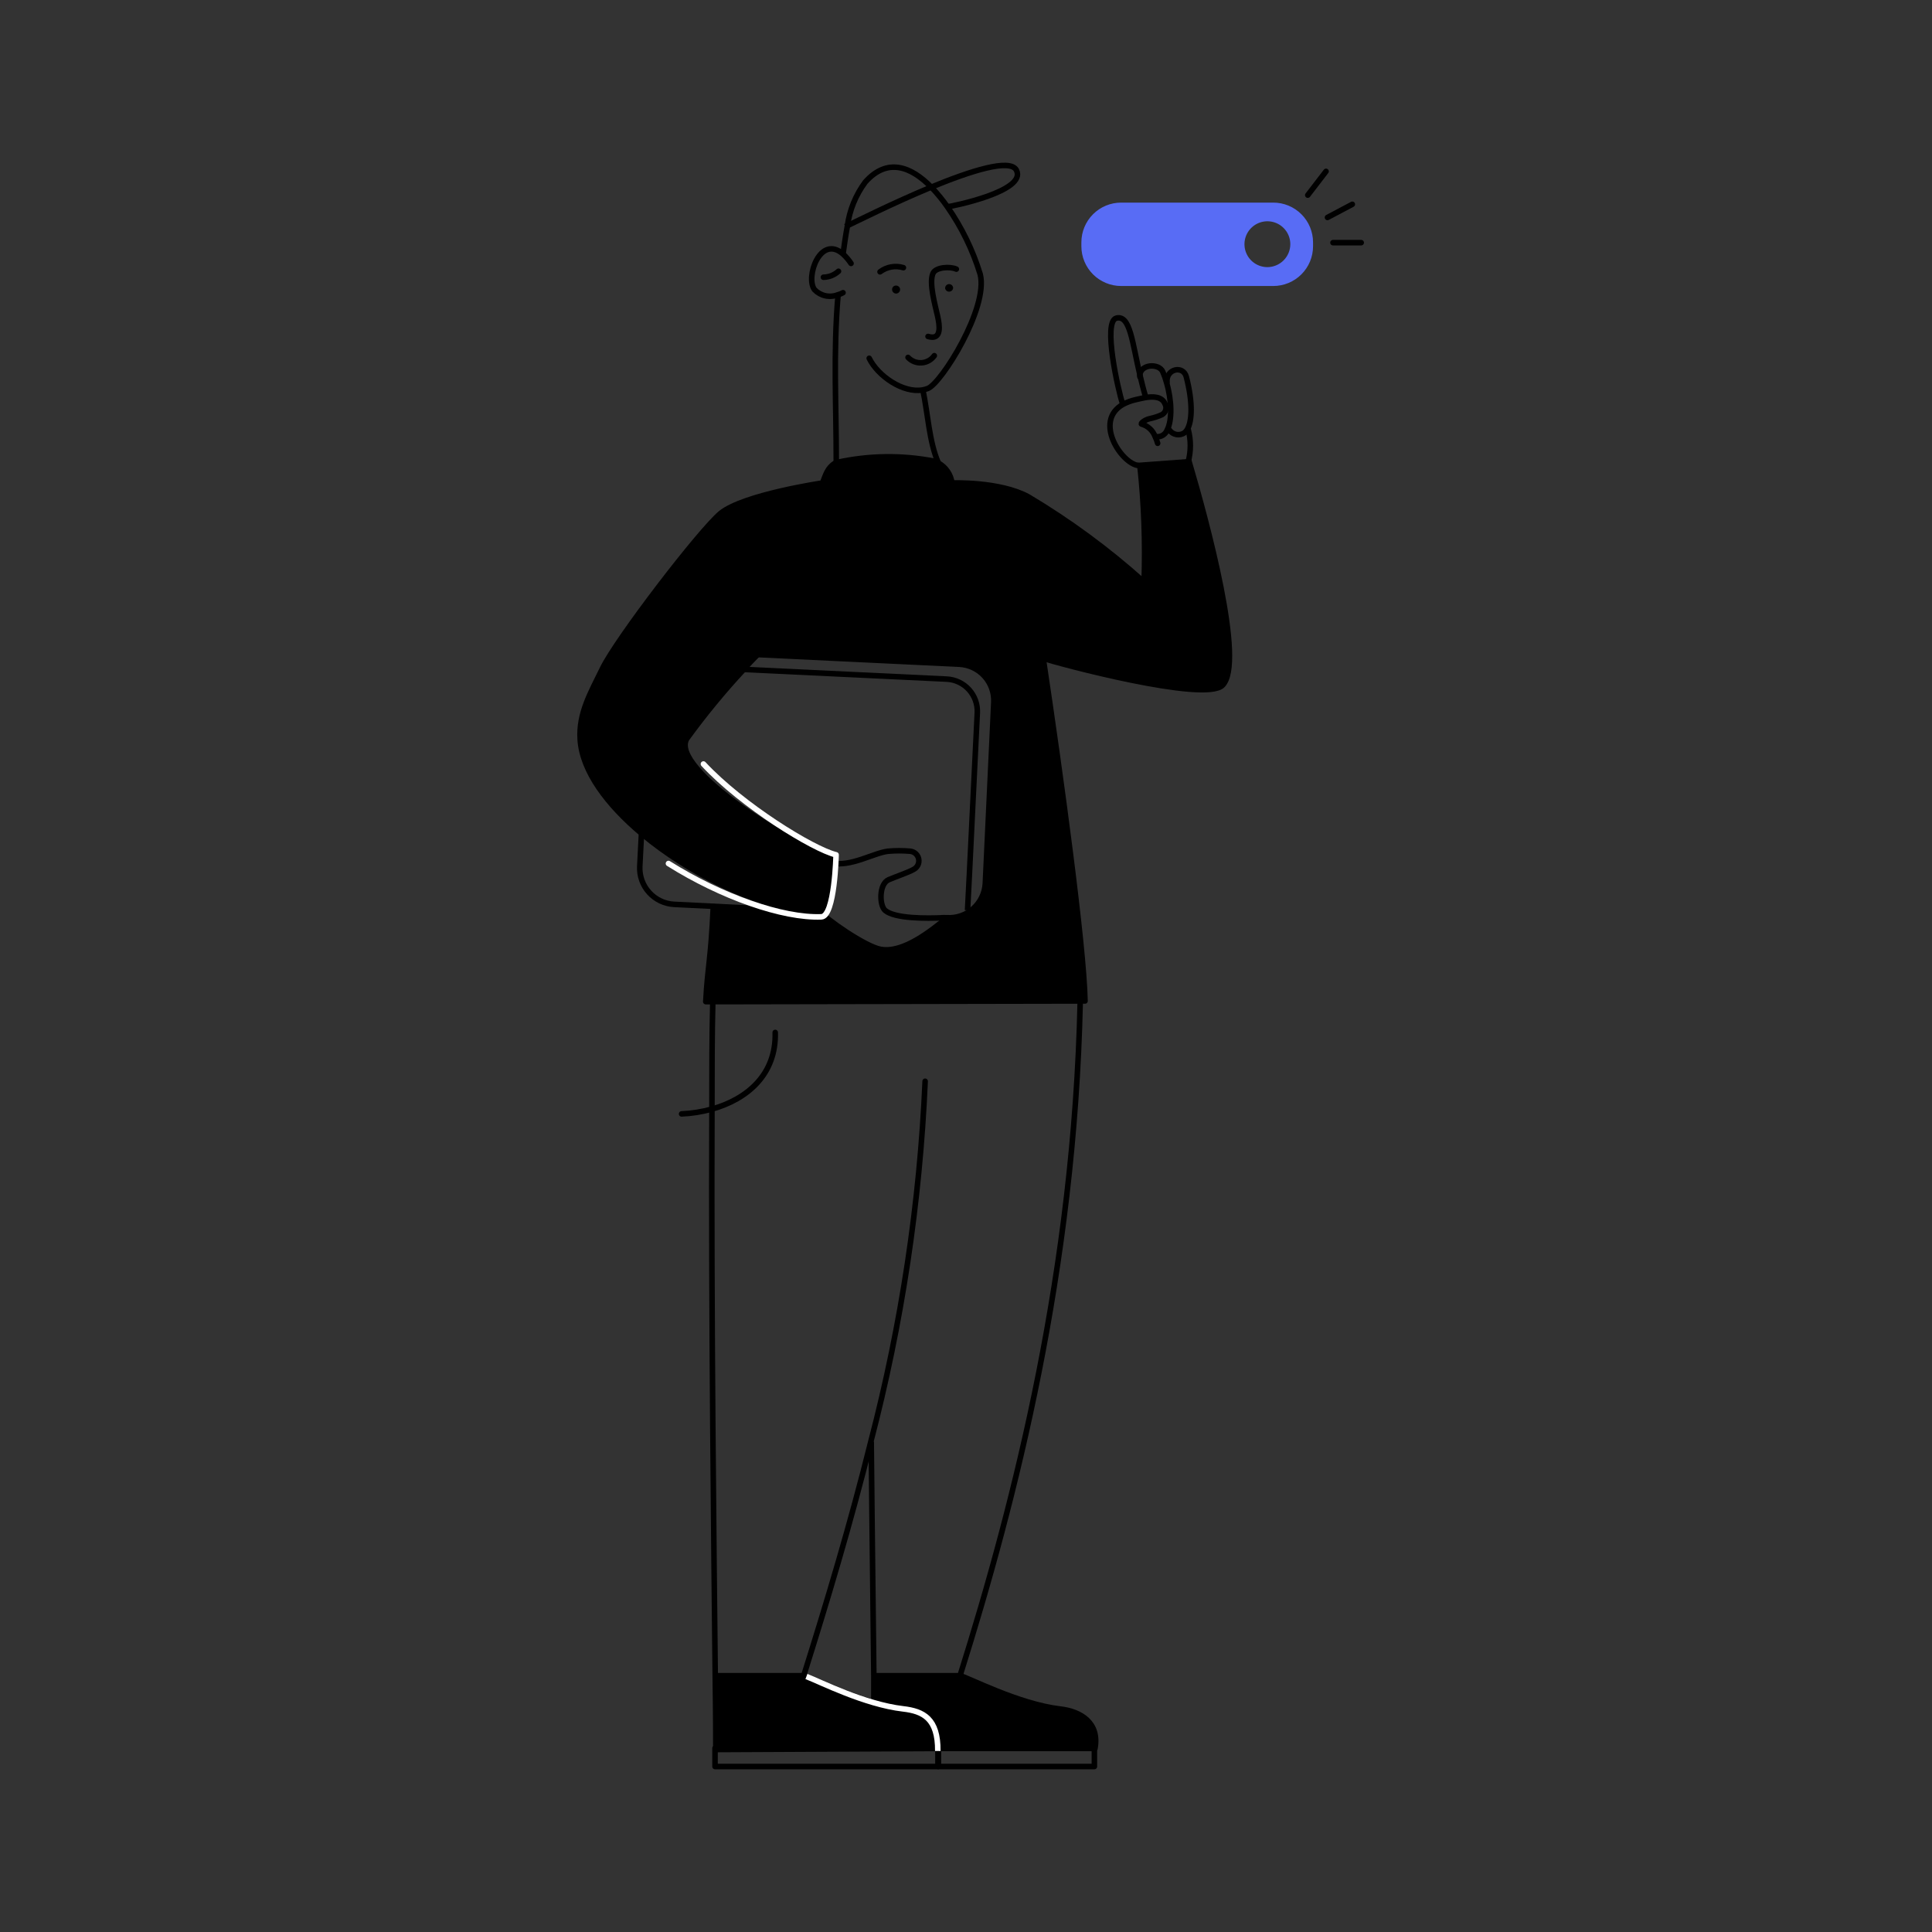 <svg width="300" height="300" viewBox="0 0 300 300" fill="none" xmlns="http://www.w3.org/2000/svg">
<rect x="0" y="0" width="300" height="300" fill="#333333" stroke="none"/>
<path d="M162 102.27C164.685 120.18 168.315 146.76 168.48 155.43H167.73L110.64 155.535H109.59C109.905 149.805 110.37 149.28 110.76 140.775L124.155 141.45C117 140.52 106.95 135.735 99.615 129.585C94.26 125.085 90.33 119.895 90.015 114.945C89.745 110.835 91.68 107.61 93.465 103.935C95.7 99.3 108.675 82.41 111.84 79.8C115.5 76.8 127.71 75 127.71 75C128.205 73.77 128.46 72.66 129.66 71.925C129.736 71.882 129.817 71.847 129.9 71.82C134.882 70.711 140.039 70.639 145.05 71.61C145.272 71.669 145.484 71.76 145.68 71.88C146.258 72.195 146.753 72.641 147.125 73.184C147.498 73.726 147.738 74.348 147.825 75C147.825 75 155.22 74.715 159.675 77.145C166.041 80.937 172.024 85.338 177.54 90.285C177.745 84.277 177.525 78.262 176.88 72.285L184.38 71.73H184.59C187.305 80.97 193.29 102.945 189.765 106.44C187.11 109.155 164.265 103.05 162 102.27ZM117.63 101.655C116.91 102.405 116.13 103.155 115.5 103.935C112.336 107.338 109.38 110.93 106.65 114.69C103.815 119.445 124.23 131.91 129.15 133.095C129.15 133.095 129.15 133.44 129.15 133.995C129.045 136.08 128.655 141.105 127.305 141.495C128.205 142.68 134.415 147.015 136.785 147.405C140.25 148.005 144.51 144.585 147.09 142.485C148.577 142.563 150.035 142.047 151.143 141.052C152.251 140.056 152.919 138.662 153 137.175L154.395 109.095C154.464 107.606 153.942 106.15 152.941 105.046C151.941 103.941 150.543 103.278 149.055 103.2L117.63 101.655Z" fill="black"/>
<path d="M164.61 265.41C167.76 265.77 170.73 267.525 169.995 271.53V271.5H145.74C146.415 267.555 143.46 265.815 140.325 265.5C138.744 265.297 137.184 264.961 135.66 264.495V264.3C135.66 264.03 135.66 262.62 135.66 260.295H149.04C150.255 260.49 158.07 264.63 164.61 265.41Z" fill="black"/>
<path d="M140.325 265.41C143.46 265.77 146.415 267.51 145.74 271.41V271.5H111.24C111.24 270.45 111.24 266.4 111.15 260.25H124.905C125.82 260.445 130.65 262.935 135.795 264.42C137.275 264.874 138.79 265.205 140.325 265.41Z" fill="black"/>
<path d="M197.715 31.89H174.09C172.566 31.89 171.105 32.495 170.028 33.573C168.95 34.65 168.345 36.111 168.345 37.635V38.235C168.345 39.759 168.95 41.22 170.028 42.297C171.105 43.375 172.566 43.98 174.09 43.98H197.715C198.469 43.98 199.216 43.831 199.913 43.543C200.611 43.254 201.244 42.831 201.777 42.297C202.311 41.764 202.734 41.13 203.023 40.434C203.311 39.736 203.46 38.989 203.46 38.235V37.635C203.46 36.881 203.311 36.133 203.023 35.437C202.734 34.739 202.311 34.106 201.777 33.573C201.244 33.039 200.611 32.616 199.913 32.327C199.216 32.039 198.469 31.89 197.715 31.89ZM196.8 41.91C196.011 41.91 195.239 41.676 194.583 41.238C193.927 40.799 193.416 40.176 193.114 39.447C192.812 38.718 192.733 37.916 192.887 37.142C193.041 36.368 193.421 35.657 193.979 35.099C194.537 34.541 195.248 34.161 196.022 34.007C196.796 33.853 197.598 33.932 198.327 34.234C199.056 34.536 199.679 35.047 200.118 35.703C200.556 36.359 200.79 37.131 200.79 37.92C200.786 38.977 200.364 39.99 199.617 40.737C198.87 41.484 197.857 41.906 196.8 41.91Z" fill="#586CF5" stroke="#586CF5" stroke-width="0.86" stroke-linecap="round" stroke-linejoin="round"/>
<path d="M148.005 44.7C147.995 44.852 147.931 44.995 147.823 45.103C147.716 45.211 147.574 45.277 147.422 45.288C147.27 45.299 147.119 45.254 146.998 45.163C146.876 45.071 146.792 44.939 146.76 44.79C146.747 44.625 146.8 44.462 146.907 44.336C147.013 44.21 147.165 44.13 147.33 44.115C147.413 44.109 147.496 44.119 147.575 44.145C147.654 44.171 147.726 44.213 147.789 44.267C147.852 44.322 147.903 44.388 147.94 44.462C147.977 44.536 147.999 44.617 148.005 44.7Z" fill="black"/>
<path d="M139.77 44.91C139.778 45.076 139.722 45.239 139.613 45.365C139.504 45.491 139.351 45.57 139.185 45.585C139.02 45.593 138.859 45.537 138.736 45.427C138.612 45.318 138.537 45.164 138.525 45C138.517 44.919 138.525 44.837 138.55 44.759C138.574 44.681 138.615 44.609 138.668 44.547C138.721 44.485 138.787 44.435 138.86 44.4C138.934 44.364 139.013 44.344 139.095 44.34C139.26 44.328 139.423 44.38 139.549 44.487C139.675 44.593 139.755 44.745 139.77 44.91Z" fill="black"/>
<path d="M124.59 94.98C122.136 97.061 119.812 99.29 117.63 101.655C116.91 102.405 116.13 103.155 115.5 103.935C112.336 107.338 109.38 110.93 106.65 114.69C103.815 119.445 124.23 131.91 129.15 133.095C129.15 133.095 129.15 133.44 129.15 133.995C129.045 136.08 128.655 141.105 127.305 141.495H127.14C126.168 141.516 125.195 141.466 124.23 141.345C117.075 140.415 107.025 135.63 99.69 129.48C94.335 124.98 90.405 119.79 90.09 114.84C89.82 110.73 91.755 107.505 93.54 103.83C95.775 99.195 108.75 82.305 111.915 79.695C115.5 76.8 127.71 75 127.71 75C128.205 73.77 128.46 72.66 129.66 71.925C129.736 71.882 129.817 71.847 129.9 71.82C134.882 70.711 140.039 70.639 145.05 71.61C145.272 71.669 145.484 71.76 145.68 71.88C146.258 72.195 146.753 72.641 147.126 73.184C147.498 73.726 147.738 74.348 147.825 75C147.825 75 155.22 74.715 159.675 77.145C166.041 80.937 172.024 85.338 177.54 90.285C178.44 91.065 179.325 91.785 180.195 92.655" stroke="black" stroke-width="0.86" stroke-linecap="round" stroke-linejoin="round"/>
<path d="M147.09 142.5C144.51 144.6 140.25 148.02 136.785 147.42C134.415 147.03 128.205 142.695 127.305 141.51C127.259 141.449 127.218 141.384 127.185 141.315" stroke="black" stroke-width="0.86" stroke-miterlimit="10"/>
<path d="M110.76 140.775C110.37 149.28 109.905 149.775 109.59 155.535H110.64L167.73 155.43H168.48C168.315 146.76 164.685 120.18 162 102.27C161.31 97.695 160.695 93.69 160.2 90.69" stroke="black" stroke-width="0.86" stroke-linecap="round" stroke-linejoin="round"/>
<path d="M161.865 102.225H162C164.265 103.005 187.11 109.11 189.825 106.41C193.35 102.915 187.365 80.91 184.65 71.7H184.5L177 72.255C177.645 78.232 177.865 84.247 177.66 90.255" stroke="black" stroke-width="0.86" stroke-miterlimit="10"/>
<path d="M146.715 142.5H146.55C143.805 142.635 138.9 142.65 137.43 141.36C136.53 140.565 136.485 137.25 137.985 136.605C139.02 136.155 141.105 135.45 141.84 135.015C142.13 134.873 142.366 134.642 142.514 134.356C142.662 134.069 142.714 133.743 142.661 133.425C142.609 133.106 142.456 132.814 142.224 132.589C141.992 132.365 141.695 132.222 141.375 132.18C140.212 132.075 139.043 132.075 137.88 132.18C135.63 132.45 132.09 134.655 129.12 133.995" stroke="black" stroke-width="0.86" stroke-miterlimit="10"/>
<path d="M130.92 39.345C131.1 38.085 131.295 36.6 131.58 35.1C131.918 32.621 132.878 30.268 134.37 28.26C137.805 24.42 141.495 25.86 144.63 29.085C145.53 30.017 146.352 31.02 147.09 32.085C149.333 35.296 151.059 38.839 152.205 42.585C153.525 47.79 146.205 59.475 144.09 60.315C143.838 60.415 143.577 60.49 143.31 60.54C140.22 61.11 136.29 58.35 134.97 55.635" stroke="black" stroke-width="0.86" stroke-miterlimit="10" stroke-linecap="round"/>
<path d="M129.855 71.73C129.855 62.835 129.375 54.78 130.125 45.915" stroke="black" stroke-width="0.86" stroke-miterlimit="10"/>
<path d="M143.235 60.225C143.267 60.343 143.292 60.464 143.31 60.585C144.075 64.185 144.285 68.64 145.695 71.85" stroke="black" stroke-width="0.86" stroke-miterlimit="10"/>
<path d="M132.15 40.905C131.784 40.353 131.351 39.849 130.86 39.405C127.35 36.405 125.025 43.08 126.48 44.985C126.935 45.457 127.519 45.785 128.16 45.926C128.8 46.068 129.468 46.017 130.08 45.78C130.368 45.707 130.646 45.596 130.905 45.45" stroke="black" stroke-width="0.86" stroke-miterlimit="10" stroke-linecap="round"/>
<path d="M147 32.13C147.84 32.04 159.495 29.685 157.83 26.43C156.87 24.555 150.705 26.535 144.54 29.085C138.69 31.515 132.84 34.455 131.49 35.085L131.28 35.19" stroke="black" stroke-width="0.86" stroke-miterlimit="10"/>
<path d="M140.28 41.565C139.667 41.378 139.018 41.338 138.387 41.45C137.756 41.563 137.161 41.823 136.65 42.21" stroke="black" stroke-width="0.86" stroke-miterlimit="10" stroke-linecap="round"/>
<path d="M130.2 42.12C129.56 42.705 128.727 43.036 127.86 43.05" stroke="black" stroke-width="0.86" stroke-miterlimit="10" stroke-linecap="round"/>
<path d="M148.5 41.79C147.525 41.34 145.275 41.475 144.87 42.45C144.225 43.95 145.185 47.28 145.605 49.155C145.875 50.43 146.325 52.92 144.105 52.245" stroke="black" stroke-width="0.86" stroke-miterlimit="10" stroke-linecap="round"/>
<path d="M141 55.5C141.267 55.786 141.594 56.009 141.958 56.153C142.322 56.297 142.714 56.358 143.104 56.333C143.495 56.307 143.874 56.194 144.216 56.004C144.558 55.813 144.853 55.549 145.08 55.23" stroke="black" stroke-width="0.86" stroke-miterlimit="10" stroke-linecap="round"/>
<path d="M135.285 223.86C135.435 239.865 135.63 253.665 135.69 260.205C135.69 262.53 135.69 263.94 135.69 264.21" stroke="black" stroke-width="0.86" stroke-miterlimit="10"/>
<path d="M120.375 160.32C120.555 166.8 116.07 170.685 110.505 172.23C108.983 172.65 107.418 172.896 105.84 172.965" stroke="black" stroke-width="0.86" stroke-miterlimit="10" stroke-linecap="round"/>
<path d="M145.65 271.5L111.15 271.665C111.15 271.665 111.15 271.545 111.15 271.425C111.15 270.375 111.15 266.325 111.06 260.175C110.865 241.515 110.415 203.565 110.55 172.2C110.55 166.35 110.55 160.725 110.685 155.505" stroke="black" stroke-width="0.86" stroke-linecap="round" stroke-linejoin="round"/>
<path d="M143.655 167.895C142.832 186.791 140.006 205.546 135.225 223.845C132.06 236.61 128.385 248.79 124.845 260.055V260.205C125.76 260.4 130.59 262.89 135.735 264.375C137.259 264.841 138.819 265.177 140.4 265.38C143.535 265.74 146.49 267.48 145.815 271.38C145.809 271.405 145.809 271.43 145.815 271.455" stroke="black" stroke-width="0.86" stroke-linecap="round" stroke-linejoin="round"/>
<path d="M167.73 155.715C166.8 197.1 157.74 232.665 149.07 260.205C150.285 260.46 158.07 264.6 164.64 265.38C167.79 265.74 170.76 267.495 170.025 271.5H145.5" stroke="black" stroke-width="0.86" stroke-linecap="round" stroke-linejoin="round"/>
<path d="M149.625 260.205H149.07H135.915" stroke="black" stroke-width="0.86" stroke-miterlimit="10"/>
<path d="M124.785 260.205H124.77H111.075" stroke="black" stroke-width="0.86" stroke-miterlimit="10"/>
<path d="M111.105 271.455H111.03V274.305H145.65V271.545V271.455H111.105Z" stroke="black" stroke-width="0.86" stroke-linecap="round" stroke-linejoin="round"/>
<path d="M145.71 271.545V274.305H169.935V271.545V271.455H145.74H145.71V271.545Z" stroke="black" stroke-width="0.86" stroke-linecap="round" stroke-linejoin="round"/>
<path d="M124.17 141.405L110.775 140.73L104.685 140.43C103.197 140.352 101.799 139.689 100.799 138.584C99.798 137.48 99.276 136.024 99.345 134.535L99.6 129.57" stroke="black" stroke-width="0.86" stroke-miterlimit="10"/>
<path d="M117.405 101.64H117.63L148.98 103.14C150.468 103.218 151.866 103.881 152.866 104.986C153.867 106.09 154.389 107.546 154.32 109.035L153 137.175C152.962 137.921 152.776 138.651 152.452 139.324C152.129 139.998 151.675 140.599 151.116 141.095C150.558 141.591 149.906 141.97 149.199 142.211C148.493 142.453 147.745 142.551 147 142.5H146.52H146.145" stroke="black" stroke-width="0.86" stroke-miterlimit="10"/>
<path d="M115.5 103.95L147 105.45C148.323 105.512 149.566 106.097 150.458 107.076C151.35 108.055 151.816 109.347 151.755 110.67L150.54 135.51L150.24 141.345" stroke="black" stroke-width="0.86" stroke-miterlimit="10"/>
<path d="M176.76 72.285C174.135 71.97 169.74 65.37 174.405 62.775C175.006 62.458 175.647 62.221 176.31 62.07C176.745 61.98 177.3 61.83 177.81 61.74C179.055 61.53 180.435 61.56 180.9 62.715C181.058 62.996 181.1 63.328 181.016 63.64C180.932 63.951 180.728 64.217 180.45 64.38C179.836 64.661 179.192 64.873 178.53 65.01C177.72 65.19 177.03 65.805 177.27 65.85C177.749 65.986 178.19 66.233 178.555 66.572C178.92 66.911 179.199 67.332 179.37 67.8C179.532 68.132 179.662 68.479 179.76 68.835" stroke="black" stroke-width="0.86" stroke-miterlimit="10" stroke-linecap="round"/>
<path d="M174.285 62.58C173.655 60.735 171.195 49.92 173.355 49.395C175.515 48.87 175.815 53.25 177.045 58.395C177.285 59.4 177.54 60.45 177.855 61.5" stroke="black" stroke-width="0.86" stroke-miterlimit="10" stroke-linecap="round"/>
<path d="M177 58.5C176.835 56.52 180 56.31 180.57 57.765C180.8 58.295 180.991 58.842 181.14 59.4C181.95 62.145 182.04 65.22 181.23 66.78C181.109 67.099 180.89 67.371 180.604 67.558C180.318 67.744 179.981 67.834 179.64 67.815" stroke="black" stroke-width="0.86" stroke-miterlimit="10" stroke-linecap="round"/>
<path d="M181.215 59.355C181.02 57.27 183.735 56.655 184.215 58.53C185.265 62.64 185.085 65.37 184.38 66.645C184.266 66.857 184.114 67.045 183.93 67.2C183.56 67.454 183.104 67.551 182.662 67.47C182.221 67.388 181.83 67.135 181.575 66.765" stroke="black" stroke-width="0.86" stroke-miterlimit="10" stroke-linecap="round"/>
<path d="M184.5 71.715C184.942 70.064 184.942 68.326 184.5 66.675" stroke="black" stroke-width="0.86" stroke-miterlimit="10" stroke-linecap="round"/>
<path d="M109.23 118.635C115.23 125.085 126.24 131.865 129.825 132.735C129.825 132.735 129.63 142.275 127.545 142.365C121.545 142.605 111.975 139.23 103.8 134.085" stroke="white" stroke-width="0.86" stroke-linecap="round" stroke-linejoin="round"/>
<path d="M125.22 260.325C127.32 261.12 134.22 264.645 140.22 265.35C143.37 265.71 145.665 266.85 145.62 271.89" stroke="white" stroke-width="0.86" stroke-linejoin="round"/>
<path d="M203.07 30.3L205.905 26.61" stroke="black" stroke-width="0.86" stroke-linecap="round" stroke-linejoin="round"/>
<path d="M206.13 33.765L209.985 31.725" stroke="black" stroke-width="0.86" stroke-linecap="round" stroke-linejoin="round"/>
<path d="M206.985 37.68H211.365" stroke="black" stroke-width="0.86" stroke-linecap="round" stroke-linejoin="round"/>
</svg>
